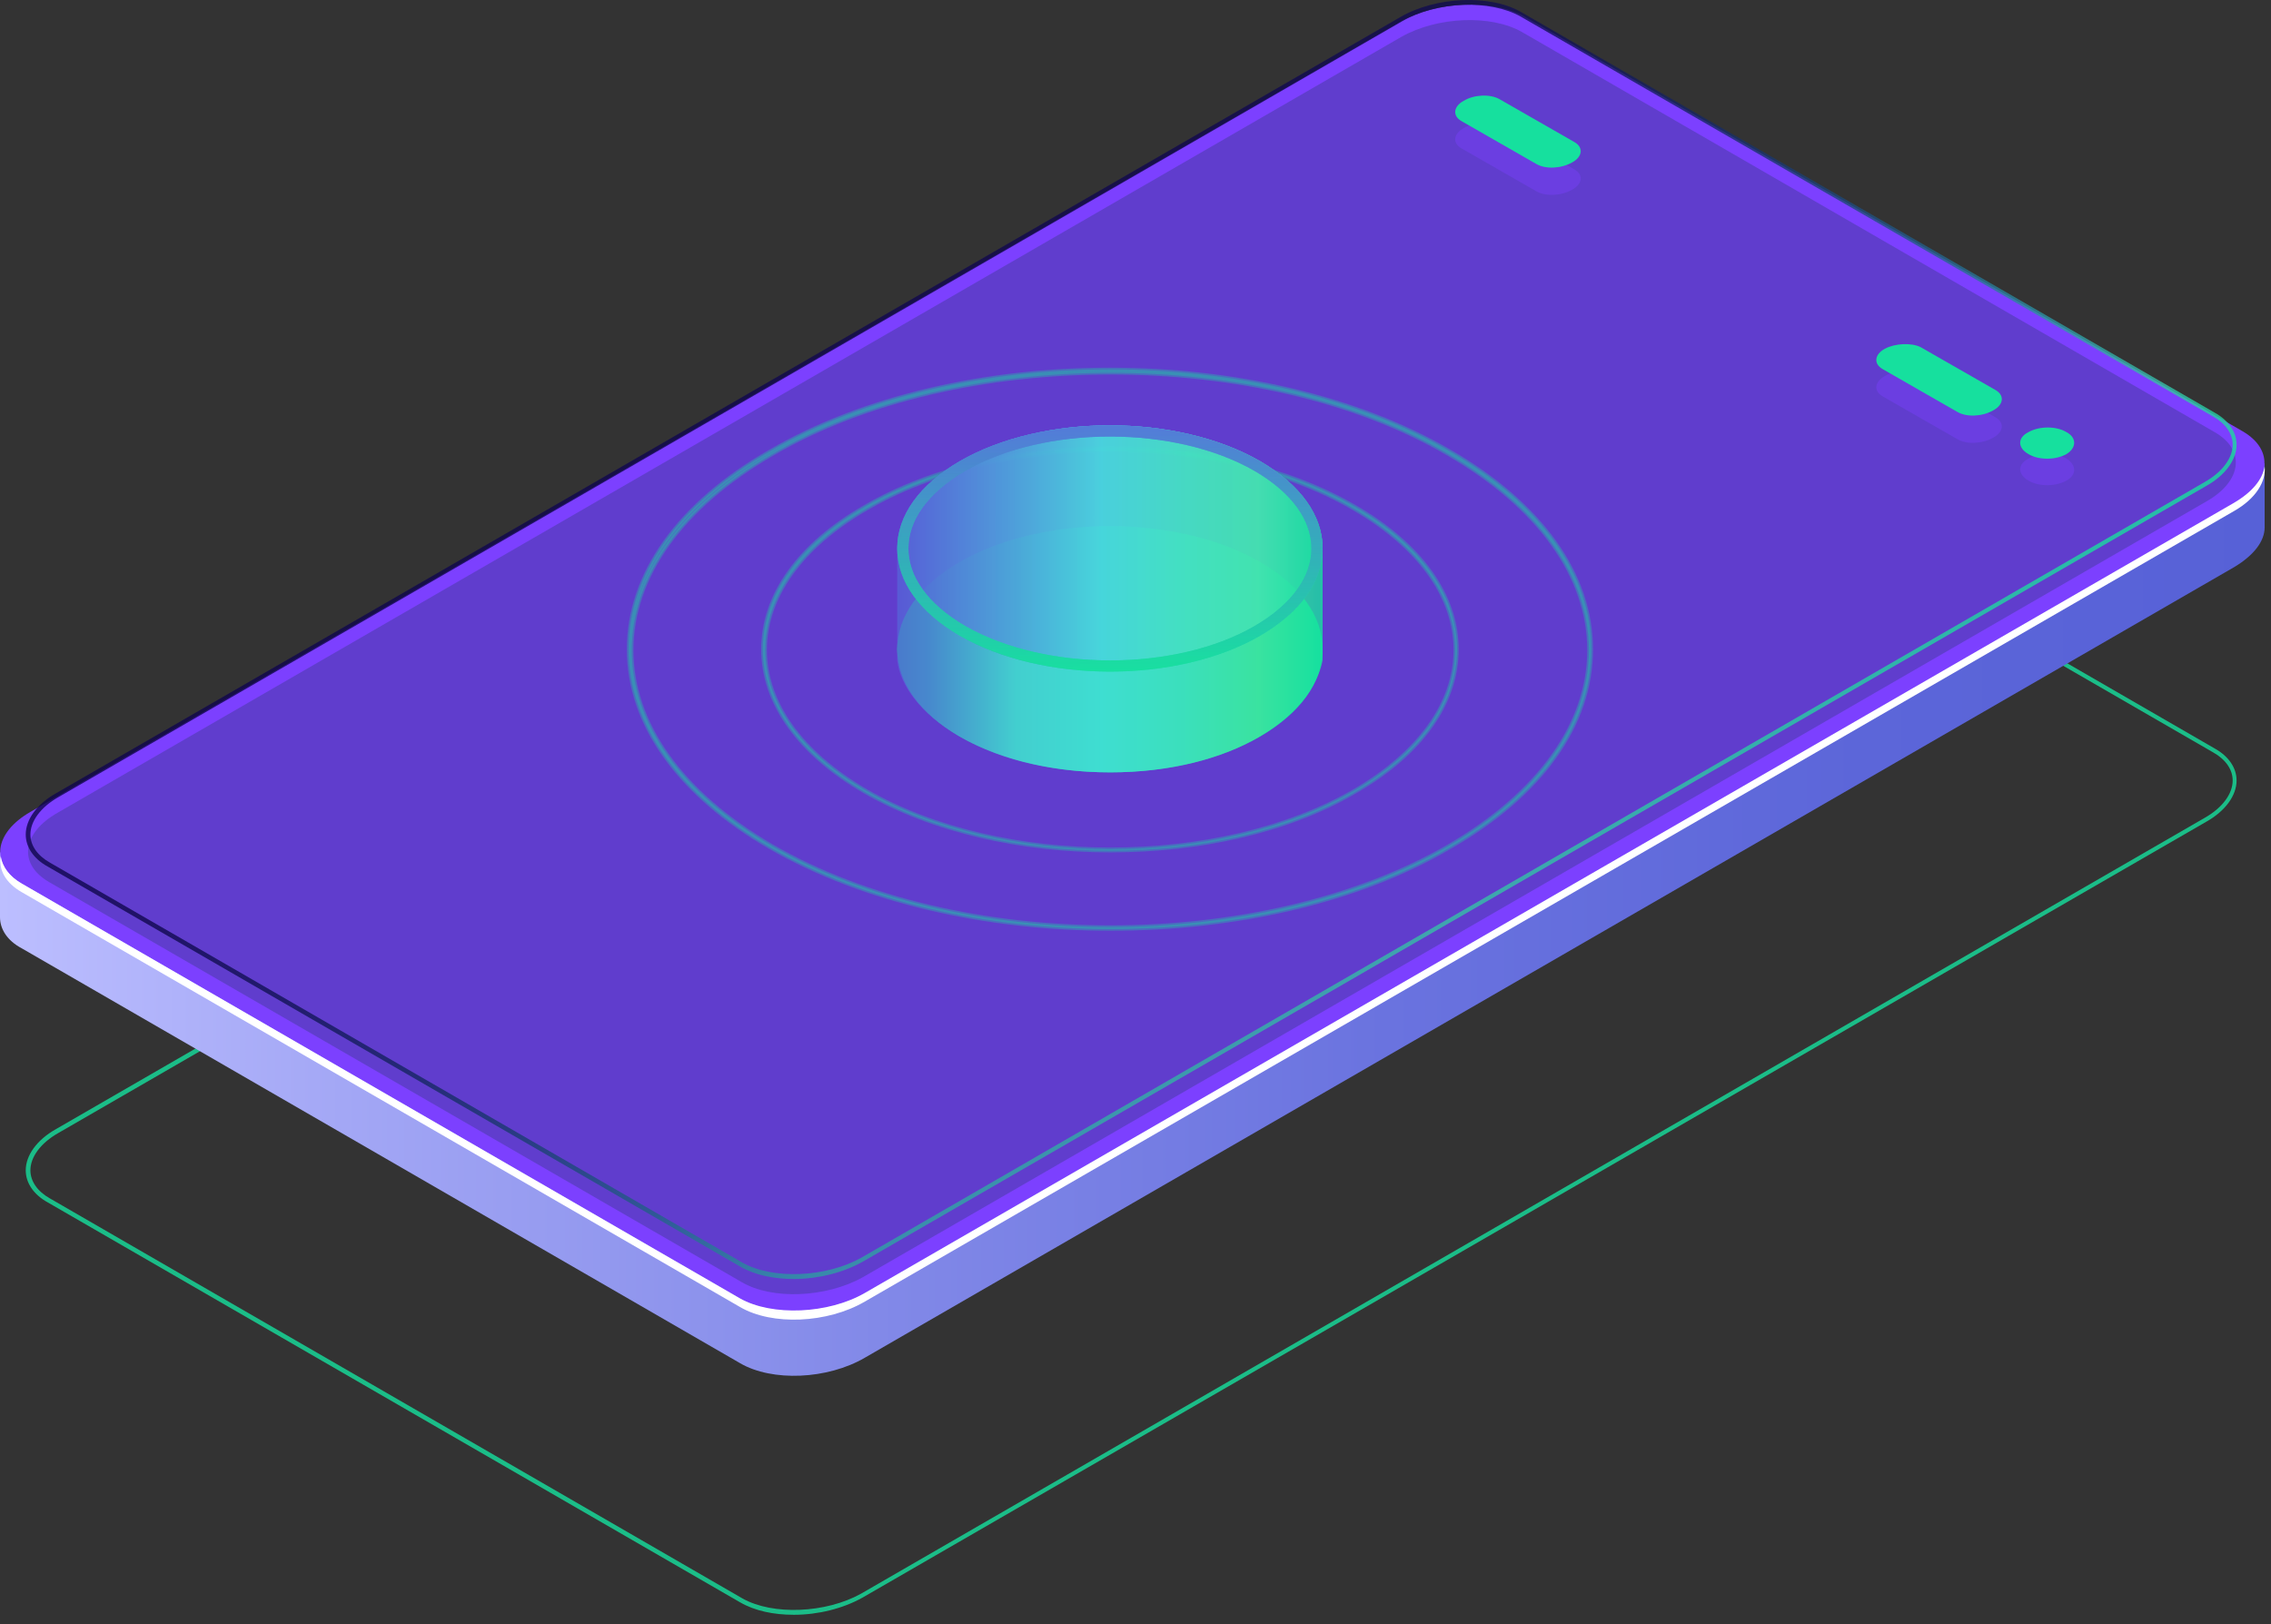 <svg width="302" height="216" viewBox="0 0 302 216" fill="none" xmlns="http://www.w3.org/2000/svg">
<rect x="0" y="0" width="302" height="216" fill="#333333" stroke="none"/>
<path opacity="0.8" d="M105.57 214.765C102.874 214.765 100.385 214.246 98.415 213.105L6.326 159.905C4.459 158.868 3.422 157.313 3.422 155.653C3.422 153.683 4.874 151.609 7.466 150.157L186.148 46.972C190.919 44.172 198.281 43.861 202.43 46.349L294.519 99.55C296.385 100.587 297.422 102.142 297.422 103.801C297.422 105.772 295.97 107.846 293.378 109.298L114.696 212.483C112.104 213.935 108.785 214.765 105.57 214.765ZM98.726 212.587C102.77 214.868 109.822 214.557 114.489 211.965L293.171 108.779C295.556 107.431 296.904 105.564 296.904 103.801C296.904 102.35 295.971 101.001 294.311 100.068L202.222 46.868C198.178 44.587 191.126 44.794 186.459 47.49L7.777 150.676C5.392 152.024 4.044 153.89 4.044 155.653C4.044 157.105 4.977 158.453 6.637 159.387L98.726 212.587Z" fill="#16E09E"/>
<path d="M301.052 61.628L287.363 64.013L202.741 15.169C198.489 12.68 191.126 12.991 186.148 15.895L24.267 109.228L0 113.376V121.984C0 123.539 0.933 125.095 2.904 126.132L98.415 181.302C102.667 183.791 110.03 183.48 115.008 180.576L297.112 75.421C299.704 73.865 301.156 71.998 301.156 70.132V61.628H301.052Z" fill="url(#paint0_linear_10038_49)"/>
<path d="M98.414 172.694L2.903 117.524C-1.349 115.035 -0.831 110.783 4.043 107.983L186.147 2.931C191.021 0.131 198.488 -0.18 202.74 2.205L298.251 57.375C302.503 59.864 301.985 64.116 297.111 66.916L115.006 171.968C110.029 174.872 102.666 175.183 98.414 172.694Z" fill="#7C40FF"/>
<path d="M297.007 66.917L115.007 171.969C110.133 174.769 102.666 175.08 98.415 172.695L2.903 117.524C1.244 116.591 0.311 115.243 0.103 113.894C-0.208 115.657 0.725 117.42 2.903 118.665L98.415 173.835C102.666 176.324 110.029 176.013 115.007 173.109L297.111 67.954C300.015 66.294 301.363 64.013 301.156 62.042C300.844 63.805 299.496 65.465 297.007 66.917Z" fill="white"/>
<path opacity="0.51" d="M98.623 170.517L6.533 117.317C2.385 114.931 2.904 110.783 7.674 108.087L186.356 4.902C191.126 2.205 198.282 1.894 202.43 4.279L294.519 57.48C298.667 59.865 298.149 64.013 293.378 66.709L114.697 169.895C109.823 172.591 102.667 172.902 98.623 170.517Z" fill="#453C9E"/>
<path opacity="0.3" d="M147.638 113.144C135.84 113.144 124.042 110.511 115.02 105.324C106.306 100.292 101.448 93.556 101.448 86.356C101.448 79.156 106.229 72.42 115.02 67.388C132.987 56.936 162.212 56.936 180.179 67.388C188.892 72.42 193.75 79.156 193.75 86.356C193.75 93.556 188.969 100.292 180.179 105.324C171.234 110.589 159.436 113.144 147.638 113.144ZM147.638 59.878C135.917 59.878 124.119 62.433 115.174 67.697C106.537 72.73 101.756 79.388 101.756 86.433C101.756 93.479 106.537 100.137 115.174 105.169C133.064 115.544 162.212 115.544 180.102 105.169C188.738 100.137 193.519 93.479 193.519 86.433C193.519 79.388 188.738 72.73 180.102 67.697C171.157 62.433 159.359 59.878 147.638 59.878Z" fill="#16E09E"/>
<path opacity="0.3" fill-rule="evenodd" clip-rule="evenodd" d="M179.989 104.976C188.589 99.965 193.296 93.368 193.296 86.433C193.296 79.499 188.589 72.901 179.989 67.89L179.988 67.89C171.087 62.651 159.331 60.101 147.638 60.101C135.945 60.101 124.189 62.651 115.287 67.89L115.286 67.89C106.686 72.901 101.98 79.499 101.98 86.433C101.98 93.368 106.686 99.965 115.286 104.976C124.189 110.139 135.907 112.727 147.638 112.727C159.368 112.727 171.087 110.139 179.989 104.976ZM180.291 105.517C171.303 110.807 159.463 113.367 147.638 113.367C135.81 113.367 123.972 110.729 114.908 105.518L114.908 105.517C106.157 100.464 101.225 93.667 101.225 86.356C101.225 79.046 106.079 72.249 114.908 67.194C123.934 61.944 135.773 59.325 147.599 59.325C159.426 59.325 171.265 61.944 180.291 67.194C189.041 72.248 193.974 79.045 193.974 86.356C193.974 93.666 189.12 100.463 180.291 105.517Z" fill="#16E09E"/>
<path opacity="0.3" d="M147.653 123.565C131.288 123.565 114.923 119.909 102.409 112.705C90.322 105.715 83.584 96.36 83.584 86.36C83.584 76.36 90.215 67.005 102.409 60.015C127.331 45.499 167.869 45.499 192.791 60.015C204.877 67.005 211.616 76.36 211.616 86.36C211.616 96.36 204.984 105.715 192.791 112.705C180.383 120.017 164.018 123.565 147.653 123.565ZM147.653 49.585C131.395 49.585 115.03 53.133 102.623 60.445C90.643 67.435 84.012 76.682 84.012 86.468C84.012 96.253 90.643 105.5 102.623 112.49C127.438 126.899 167.869 126.899 192.684 112.49C204.663 105.5 211.295 96.253 211.295 86.468C211.295 76.682 204.663 67.435 192.684 60.445C180.276 53.133 163.911 49.585 147.653 49.585Z" fill="#16E09E"/>
<path opacity="0.3" fill-rule="evenodd" clip-rule="evenodd" d="M115.612 54.341C110.93 55.922 106.523 57.877 102.521 60.208L102.52 60.209C91.591 66.474 85.186 74.62 84.006 83.389C85.246 74.653 91.749 66.531 102.51 60.253C106.513 57.893 110.926 55.925 115.612 54.341ZM122.048 52.445C130.202 50.378 138.945 49.361 147.653 49.361C151.042 49.361 154.436 49.515 157.799 49.825C154.424 49.509 151.012 49.351 147.6 49.351C138.882 49.351 130.167 50.383 122.048 52.445ZM192.903 59.822C180.4 52.539 163.994 48.904 147.6 48.904C131.206 48.904 114.8 52.539 102.297 59.822C90.065 66.834 83.36 76.25 83.36 86.36C83.36 96.471 90.173 105.887 102.297 112.898L102.297 112.898C114.853 120.127 131.259 123.788 147.653 123.788C164.046 123.788 180.452 120.235 192.903 112.898C205.135 105.886 211.839 96.47 211.839 86.36C211.839 76.249 205.027 66.833 192.903 59.822ZM147.653 49.808C131.423 49.808 115.1 53.351 102.736 60.638L102.735 60.638C90.792 67.606 84.235 76.793 84.235 86.468C84.235 96.142 90.792 105.329 102.735 112.297C115.1 119.477 131.371 123.073 147.653 123.073C163.936 123.073 180.206 119.477 192.571 112.297C204.514 105.329 211.072 96.142 211.072 86.468C211.072 76.793 204.514 67.606 192.571 60.638L192.57 60.638C180.206 53.351 163.883 49.808 147.653 49.808Z" fill="#16E09E"/>
<path d="M147.637 102.723C140.404 102.723 133.171 101.131 127.612 97.946C122.282 94.838 119.313 90.744 119.313 86.346C119.313 81.949 122.282 77.855 127.612 74.747C138.653 68.378 156.546 68.378 167.586 74.747C172.916 77.855 175.885 81.949 175.885 86.346C175.885 90.744 172.916 94.838 167.586 97.946C162.104 101.131 154.871 102.723 147.637 102.723Z" fill="#16E09E"/>
<path opacity="0.8" d="M147.637 102.722C130.479 102.722 120.058 94.534 119.313 87.835C119.313 81.88 119.313 78.902 119.313 72.947C119.313 68.55 122.282 64.456 127.612 61.347C138.653 54.979 156.546 54.979 167.586 61.347C172.916 64.456 175.885 68.55 175.885 72.947C175.885 78.084 175.885 82.624 175.885 87.835C174.397 95.278 163.976 102.722 147.637 102.722Z" fill="url(#paint1_linear_10038_49)"/>
<path opacity="0.8" d="M147.637 89.323C140.404 89.323 133.171 87.731 127.612 84.547C122.282 81.439 119.313 77.345 119.313 72.947C119.313 68.55 122.282 64.456 127.612 61.347C138.653 54.979 156.546 54.979 167.586 61.347C172.916 64.456 175.885 68.55 175.885 72.947C175.885 77.345 172.916 81.439 167.586 84.547C162.104 87.731 154.871 89.323 147.637 89.323Z" fill="url(#paint2_linear_10038_49)"/>
<path opacity="0.8" fill-rule="evenodd" clip-rule="evenodd" d="M128.357 83.258C133.638 86.282 140.599 87.835 147.637 87.835C154.679 87.835 161.637 86.28 166.837 83.26C171.926 80.292 174.397 76.604 174.397 72.947C174.397 69.291 171.927 65.603 166.839 62.635C161.599 59.613 154.639 58.06 147.599 58.06C140.559 58.06 133.6 59.613 128.359 62.635C123.271 65.603 120.802 69.291 120.802 72.947C120.802 76.603 123.271 80.29 128.357 83.258ZM167.586 61.347C156.546 54.979 138.653 54.979 127.612 61.347C122.282 64.456 119.313 68.55 119.313 72.947C119.313 77.345 122.282 81.439 127.612 84.547C133.171 87.731 140.404 89.323 147.637 89.323C154.871 89.323 162.104 87.731 167.586 84.547C172.916 81.439 175.885 77.345 175.885 72.947C175.885 68.55 172.916 64.456 167.586 61.347Z" fill="url(#paint3_linear_10038_49)"/>
<path opacity="0.8" fill-rule="evenodd" clip-rule="evenodd" d="M128.357 83.258C133.638 86.282 140.599 87.835 147.637 87.835C154.679 87.835 161.637 86.28 166.837 83.26C171.926 80.292 174.397 76.604 174.397 72.947C174.397 69.291 171.927 65.603 166.839 62.635C161.599 59.613 154.639 58.06 147.599 58.06C140.559 58.06 133.6 59.613 128.359 62.635C123.271 65.603 120.802 69.291 120.802 72.947C120.802 76.603 123.271 80.29 128.357 83.258ZM167.586 61.347C156.546 54.979 138.653 54.979 127.612 61.347C122.282 64.456 119.313 68.55 119.313 72.947C119.313 77.345 122.282 81.439 127.612 84.547C133.171 87.731 140.404 89.323 147.637 89.323C154.871 89.323 162.104 87.731 167.586 84.547C172.916 81.439 175.885 77.345 175.885 72.947C175.885 68.55 172.916 64.456 167.586 61.347Z" fill="url(#paint4_linear_10038_49)"/>
<path opacity="0.8" d="M105.57 170.103C102.874 170.103 100.385 169.584 98.415 168.444L6.326 115.243C4.459 114.206 3.422 112.651 3.422 110.992C3.422 109.021 4.874 106.947 7.466 105.495L186.148 2.31C190.919 -0.49 198.281 -0.801 202.43 1.688L294.519 54.888C296.385 55.925 297.422 57.48 297.422 59.14C297.422 61.11 295.97 63.184 293.378 64.636L114.696 167.821C112.104 169.273 108.785 170.103 105.57 170.103ZM98.726 167.925C102.77 170.206 109.822 169.895 114.489 167.303L293.171 64.117C295.556 62.769 296.904 60.903 296.904 59.14C296.904 57.688 295.971 56.34 294.311 55.406L202.222 2.206C198.178 -0.075 191.126 0.132 186.459 2.828L7.777 106.014C5.392 107.362 4.044 109.229 4.044 110.992C4.044 112.443 4.977 113.792 6.637 114.725L98.726 167.925Z" fill="url(#paint5_linear_10038_49)"/>
<path opacity="0.4" d="M274.814 63.91C273.363 64.739 271.081 64.739 269.733 63.91C268.281 63.08 268.281 61.732 269.733 61.006C271.185 60.176 273.466 60.176 274.814 61.006C276.163 61.835 276.163 63.184 274.814 63.91Z" fill="#7C40FF"/>
<path opacity="0.4" d="M255.422 49.806L265.378 55.51C266.622 56.236 266.415 57.48 265.067 58.206C263.615 59.036 261.541 59.139 260.296 58.413L250.341 52.71C249.096 51.984 249.304 50.739 250.652 50.013C252 49.184 254.178 49.08 255.422 49.806Z" fill="#7C40FF"/>
<path opacity="0.4" d="M199.423 16.828L209.378 22.532C210.623 23.258 210.415 24.502 209.067 25.228C207.615 26.058 205.541 26.162 204.297 25.436L194.341 19.732C193.097 19.006 193.304 17.762 194.652 17.036C196 16.206 198.178 16.102 199.423 16.828Z" fill="#7C40FF"/>
<path d="M274.814 60.384C273.363 61.213 271.081 61.213 269.733 60.384C268.281 59.554 268.281 58.206 269.733 57.48C271.185 56.65 273.466 56.65 274.814 57.48C276.163 58.206 276.163 59.554 274.814 60.384Z" fill="#16E09E"/>
<path d="M255.422 46.177L265.378 51.881C266.622 52.607 266.415 53.851 265.067 54.577C263.615 55.407 261.541 55.511 260.296 54.785L250.341 49.081C249.096 48.355 249.304 47.111 250.652 46.385C252 45.659 254.178 45.555 255.422 46.177Z" fill="#16E09E"/>
<path d="M199.423 13.199L209.378 18.902C210.623 19.628 210.415 20.873 209.067 21.599C207.615 22.428 205.541 22.532 204.297 21.806L194.341 16.102C193.097 15.376 193.304 14.132 194.652 13.406C196 12.576 198.178 12.473 199.423 13.199Z" fill="#16E09E"/>
<defs>
<linearGradient id="paint0_linear_10038_49" x1="0.056" y1="98.236" x2="301.097" y2="98.236" gradientUnits="userSpaceOnUse">
<stop stop-color="#BCBEFF"/>
<stop offset="0.151" stop-color="#A3A7F5"/>
<stop offset="0.387" stop-color="#8289E8"/>
<stop offset="0.612" stop-color="#6A73DF"/>
<stop offset="0.822" stop-color="#5C66D9"/>
<stop offset="1" stop-color="#5761D7"/>
</linearGradient>
<linearGradient id="paint1_linear_10038_49" x1="119.317" y1="72.957" x2="175.898" y2="72.957" gradientUnits="userSpaceOnUse">
<stop stop-color="#5761D7"/>
<stop offset="0.073" stop-color="#5472D8"/>
<stop offset="0.279" stop-color="#4ECADB"/>
<stop offset="0.48" stop-color="#49DDDD"/>
<stop offset="0.671" stop-color="#45DFC3"/>
<stop offset="0.849" stop-color="#43E3A0"/>
<stop offset="1" stop-color="#16E09E"/>
</linearGradient>
<linearGradient id="paint2_linear_10038_49" x1="119.327" y1="72.936" x2="175.889" y2="72.936" gradientUnits="userSpaceOnUse">
<stop stop-color="#5761D7"/>
<stop offset="0.073" stop-color="#5472D8"/>
<stop offset="0.279" stop-color="#4E9CDB"/>
<stop offset="0.48" stop-color="#49D4DD"/>
<stop offset="0.671" stop-color="#45DFC3"/>
<stop offset="0.849" stop-color="#43E3B3"/>
<stop offset="1" stop-color="#16E09E"/>
</linearGradient>
<linearGradient id="paint3_linear_10038_49" x1="147.599" y1="56.571" x2="147.599" y2="89.323" gradientUnits="userSpaceOnUse">
<stop stop-color="#5478D9"/>
<stop offset="1" stop-color="#16E09E"/>
</linearGradient>
<linearGradient id="paint4_linear_10038_49" x1="147.599" y1="56.571" x2="147.599" y2="89.323" gradientUnits="userSpaceOnUse">
<stop stop-color="#5478D9"/>
<stop offset="1" stop-color="#16E09E"/>
</linearGradient>
<linearGradient id="paint5_linear_10038_49" x1="192.507" y1="140.826" x2="108.474" y2="29.31" gradientUnits="userSpaceOnUse">
<stop stop-color="#16E09E"/>
<stop offset="0.105" stop-color="#37BFA7"/>
<stop offset="0.22" stop-color="#2C93A1"/>
<stop offset="0.338" stop-color="#235F87"/>
<stop offset="0.459" stop-color="#1C3F72"/>
<stop offset="0.582" stop-color="#162561"/>
<stop offset="0.711" stop-color="#121355"/>
<stop offset="0.846" stop-color="#10084E"/>
<stop offset="1" stop-color="#0F054C"/>
</linearGradient>
</defs>
</svg>
